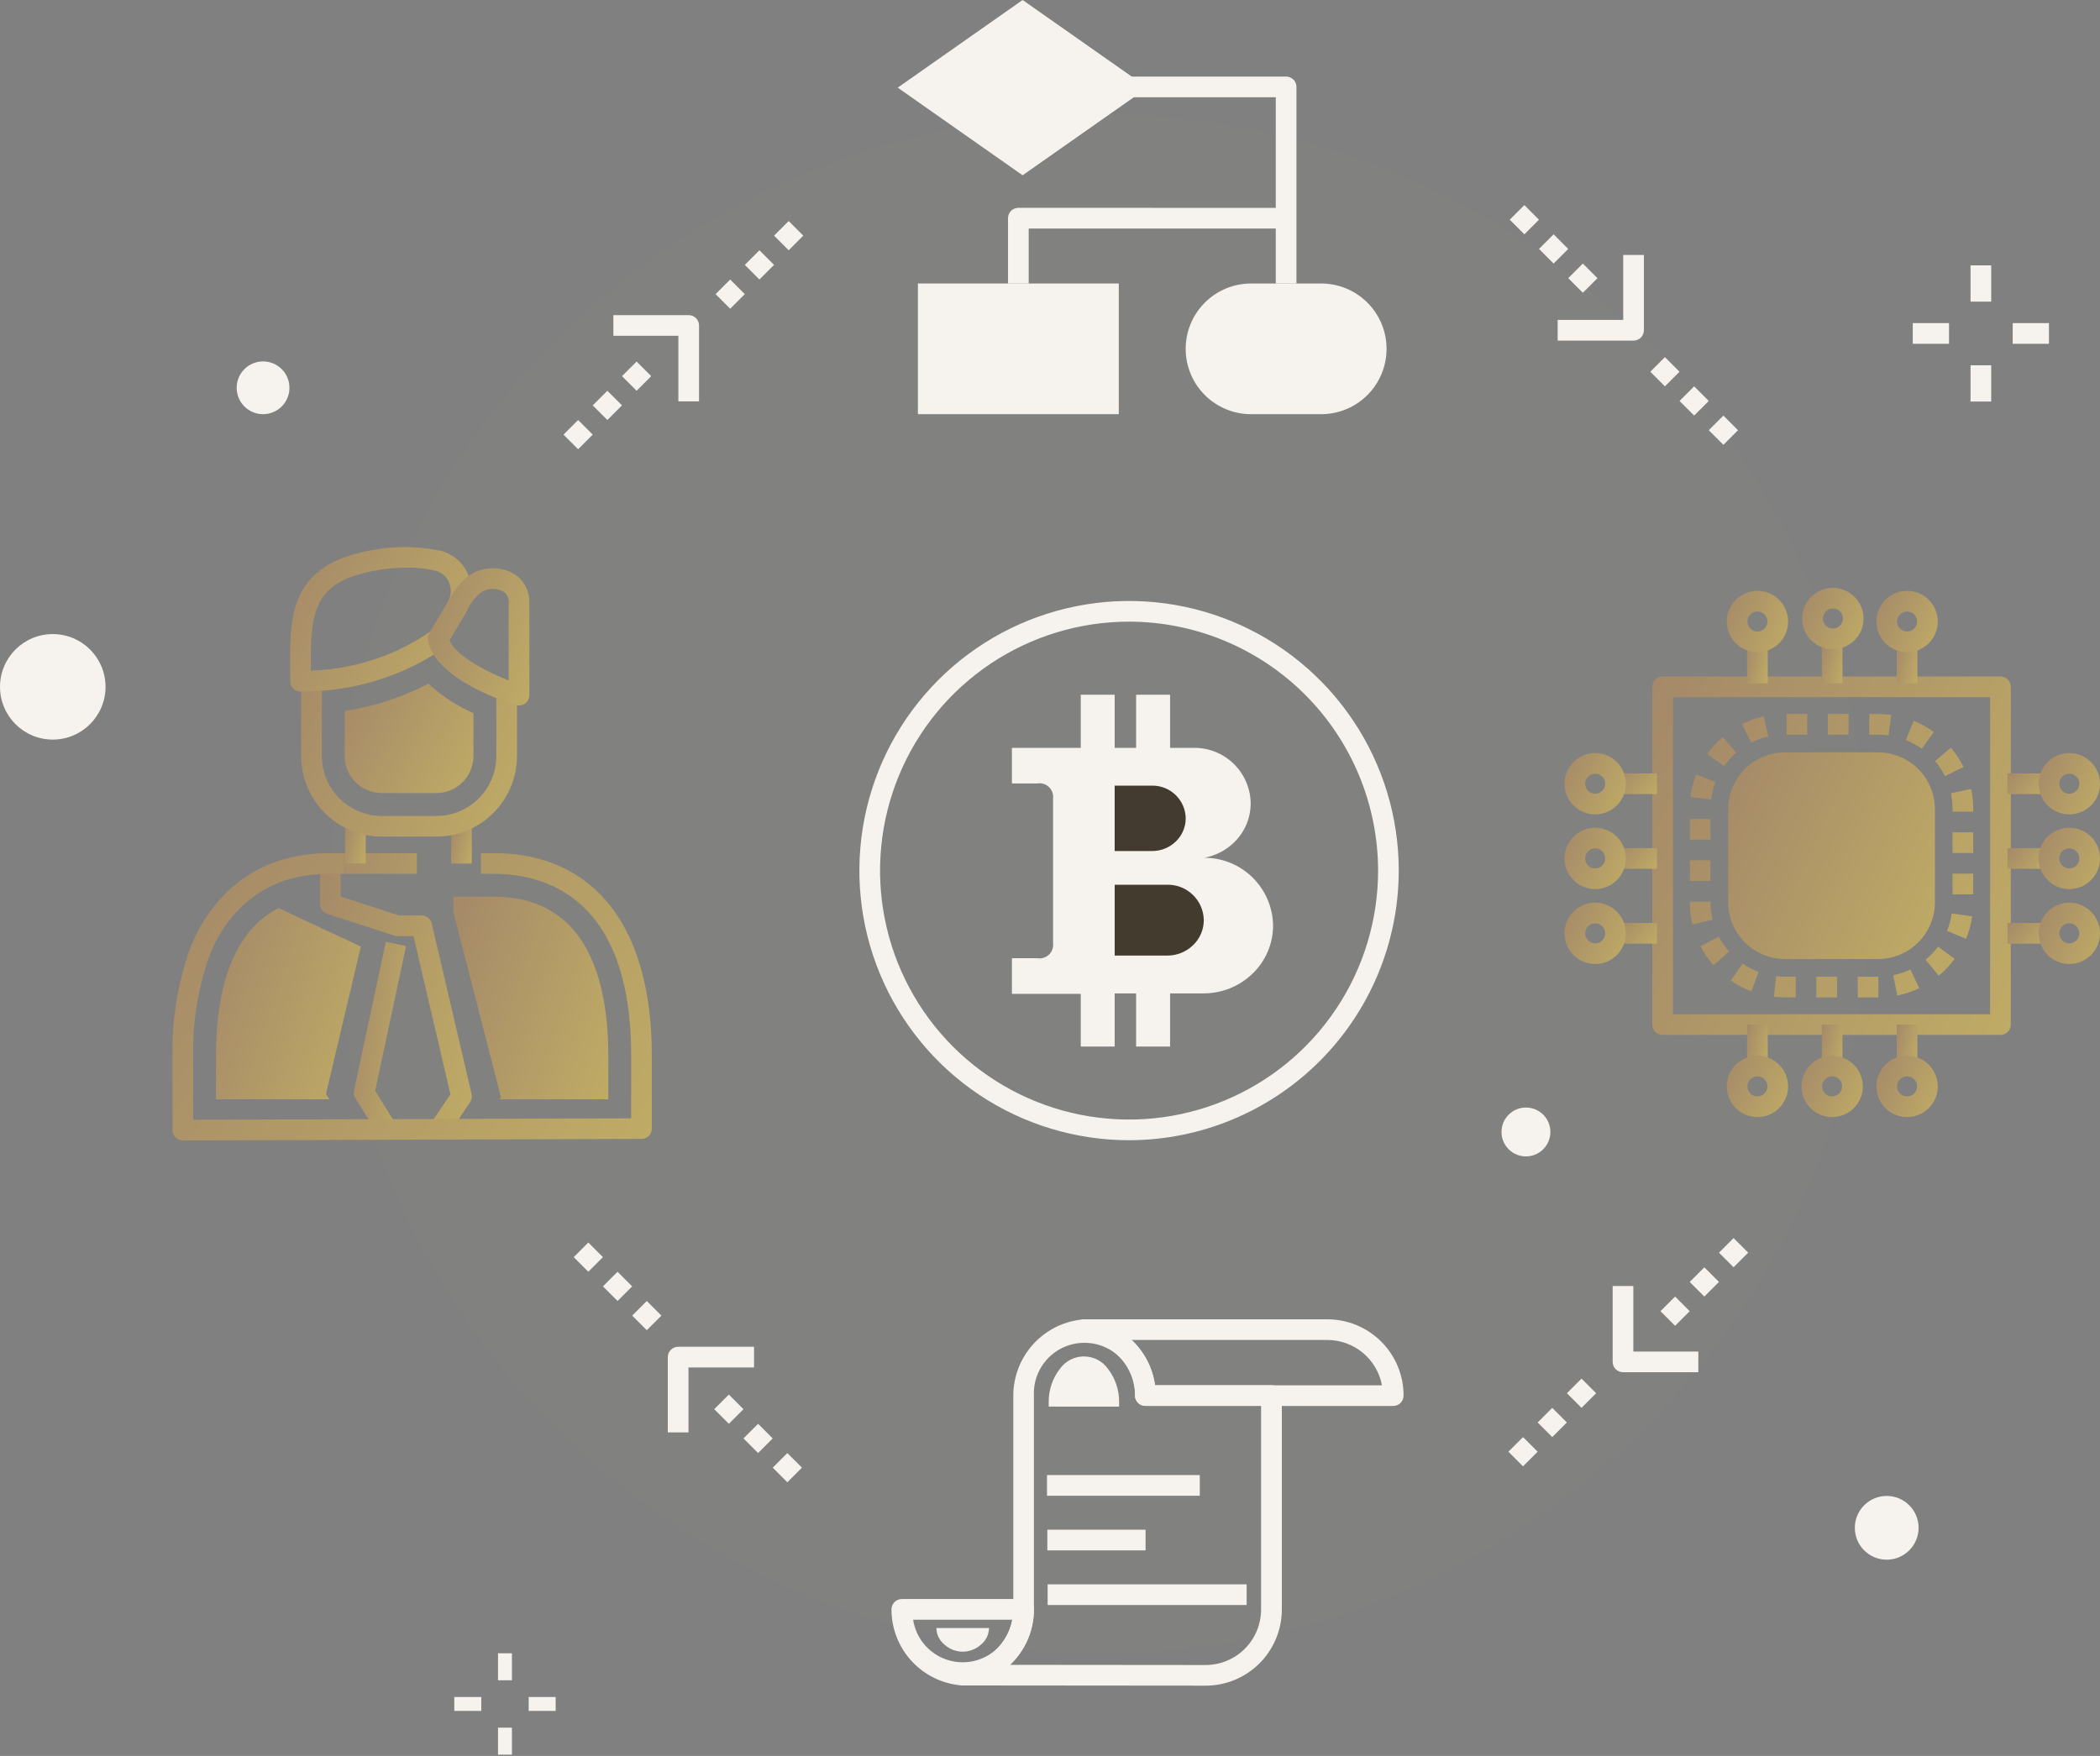 <svg width="275" height="230" viewBox="0 0 275 230" fill="none" xmlns="http://www.w3.org/2000/svg">
<rect x="0" y="0" width="275" height="230" fill="#808080" stroke="none"/>
<path d="M144.119 216.554C199.777 216.554 244.896 171.435 244.896 115.777C244.896 60.119 199.777 15 144.119 15C88.461 15 43.342 60.119 43.342 115.777C43.342 171.435 88.461 216.554 144.119 216.554Z" fill="#C3B075" fill-opacity="0.03"/>
<path d="M67.038 216.555H65.216V220.091H67.038V216.555Z" fill="#F6F2ED"/>
<path d="M67.038 226.297H65.216V229.833H67.038V226.297Z" fill="#F6F2ED"/>
<path d="M72.768 222.283H69.232V224.105H72.768V222.283Z" fill="#F6F2ED"/>
<path d="M63.025 222.283H59.489V224.105H63.025V222.283Z" fill="#F6F2ED"/>
<path d="M199.827 151.472C201.595 151.472 203.028 150.039 203.028 148.271C203.028 146.503 201.595 145.07 199.827 145.07C198.059 145.07 196.626 146.503 196.626 148.271C196.626 150.039 198.059 151.472 199.827 151.472Z" fill="#F6F2ED"/>
<path d="M260.753 34.76H258.045V39.509H260.753V34.76Z" fill="#F6F2ED"/>
<path d="M260.753 47.846H258.045V52.595H260.753V47.846Z" fill="#F6F2ED"/>
<path d="M268.317 42.324H263.568V45.032H268.317V42.324Z" fill="#F6F2ED"/>
<path d="M255.231 42.324H250.482V45.032H255.231V42.324Z" fill="#F6F2ED"/>
<path d="M6.91 96.875C10.726 96.875 13.82 93.781 13.82 89.965C13.82 86.148 10.726 83.055 6.91 83.055C3.094 83.055 0 86.148 0 89.965C0 93.781 3.094 96.875 6.91 96.875Z" fill="#F6F2ED"/>
<path d="M34.448 54.252C36.357 54.252 37.904 52.705 37.904 50.796C37.904 48.887 36.357 47.34 34.448 47.34C32.539 47.34 30.992 48.887 30.992 50.796C30.992 52.705 32.539 54.252 34.448 54.252Z" fill="#F6F2ED"/>
<path d="M247.069 204.297C249.374 204.297 251.244 202.428 251.244 200.122C251.244 197.816 249.374 195.947 247.069 195.947C244.763 195.947 242.894 197.816 242.894 200.122C242.894 202.428 244.763 204.297 247.069 204.297Z" fill="#F6F2ED"/>
<path d="M222.678 123.937C223.145 124.837 223.72 125.677 224.39 126.437L226.421 124.646C225.896 124.052 225.446 123.395 225.08 122.691L222.678 123.937ZM225.597 96.537C224.829 97.2 224.145 97.953 223.559 98.781L225.771 100.343C226.229 99.695 226.764 99.106 227.365 98.588L225.597 96.537ZM226.654 128.442C227.489 129.02 228.392 129.493 229.342 129.85L230.294 127.314C229.552 127.035 228.846 126.666 228.194 126.214L226.654 128.442ZM228.112 94.853L229.333 97.269C230.04 96.912 230.788 96.643 231.56 96.469L230.966 93.826C229.976 94.051 229.017 94.397 228.112 94.856V94.853ZM233.951 96.23H236.659V93.522H233.951V96.23ZM232.597 127.868L232.291 130.562C232.763 130.616 233.238 130.643 233.713 130.643H235.151V127.936H233.713C233.34 127.936 232.967 127.915 232.597 127.872V127.868ZM224.648 102.432L222.124 101.45C221.756 102.397 221.507 103.386 221.382 104.393L224.069 104.728C224.167 103.944 224.362 103.174 224.648 102.436V102.432ZM257.133 100.468C256.685 99.56 256.127 98.709 255.473 97.934L253.405 99.681C253.918 100.287 254.354 100.954 254.705 101.665L257.133 100.468ZM223.991 112.683H221.291V115.391H223.991V112.683ZM223.991 107.267H221.291V109.975H223.991V107.267ZM223.991 118.219V118.098H221.291V118.219C221.291 119.188 221.403 120.152 221.625 121.094L224.261 120.47C224.084 119.733 223.993 118.978 223.991 118.219ZM258.125 103.336L255.477 103.905C255.621 104.578 255.694 105.263 255.693 105.95V106.31H258.401V105.95C258.402 105.072 258.311 104.196 258.128 103.336H258.125ZM252.16 125.714L253.886 127.801C254.667 127.155 255.366 126.416 255.969 125.601L253.792 123.99C253.321 124.629 252.774 125.208 252.163 125.714H252.16ZM254.96 121.93L257.46 122.964C257.848 122.026 258.118 121.044 258.266 120.039L255.586 119.646C255.473 120.431 255.264 121.198 254.963 121.93H254.96ZM255.693 111.73H258.401V109.022H255.691L255.693 111.73ZM237.855 130.643H240.563V127.934H237.855V130.643ZM255.691 117.142H258.399V114.434H255.691V117.142ZM250.591 94.415L249.584 96.928C250.32 97.224 251.017 97.608 251.659 98.073L253.246 95.879C252.427 95.284 251.538 94.792 250.599 94.413L250.591 94.415ZM243.271 130.643H245.979V127.934H243.271V130.643ZM247.923 127.742L248.461 130.395C249.456 130.194 250.422 129.87 251.337 129.432L250.168 126.99C249.453 127.332 248.699 127.585 247.923 127.742ZM239.366 96.234H242.074V93.525H239.366V96.234ZM244.781 93.525V96.234H245.981C246.424 96.233 246.866 96.263 247.304 96.323L247.669 93.639C247.11 93.564 246.546 93.525 245.981 93.525H244.781Z" fill="url(#paint0_linear_526_6936)"/>
<path d="M253.38 105.996C253.38 104.021 252.595 102.127 251.198 100.73C249.802 99.333 247.908 98.549 245.933 98.549H233.756C231.781 98.549 229.886 99.333 228.49 100.73C227.093 102.127 226.309 104.021 226.309 105.996V118.174C226.309 119.152 226.501 120.12 226.875 121.024C227.25 121.927 227.798 122.748 228.49 123.439C229.181 124.131 230.002 124.679 230.906 125.053C231.809 125.427 232.778 125.62 233.756 125.62H245.934C247.909 125.62 249.803 124.835 251.199 123.439C252.596 122.042 253.381 120.148 253.381 118.173L253.38 105.996Z" fill="url(#paint1_linear_526_6936)"/>
<path d="M261.965 88.611H217.727C217.368 88.611 217.024 88.754 216.77 89.008C216.516 89.262 216.373 89.606 216.373 89.965V134.205C216.373 134.564 216.516 134.909 216.77 135.163C217.024 135.417 217.368 135.559 217.727 135.559H261.967C262.326 135.559 262.67 135.416 262.924 135.162C263.178 134.909 263.321 134.564 263.321 134.205V89.965C263.321 89.787 263.286 89.611 263.217 89.447C263.149 89.282 263.049 89.133 262.923 89.007C262.798 88.882 262.648 88.782 262.484 88.714C262.319 88.646 262.143 88.611 261.965 88.611ZM260.611 132.851H219.079V91.319H260.611V132.851Z" fill="url(#paint2_linear_526_6936)"/>
<path d="M268.317 101.303H262.885V104.011H268.317V101.303Z" fill="url(#paint3_linear_526_6936)"/>
<path d="M268.317 111.086H262.885V113.794H268.317V111.086Z" fill="url(#paint4_linear_526_6936)"/>
<path d="M268.317 120.896H262.885V123.604H268.317V120.896Z" fill="url(#paint5_linear_526_6936)"/>
<path d="M270.981 98.637C270.186 98.637 269.409 98.873 268.749 99.314C268.088 99.756 267.573 100.384 267.269 101.118C266.965 101.852 266.886 102.66 267.041 103.439C267.196 104.219 267.579 104.934 268.141 105.496C268.703 106.058 269.419 106.441 270.198 106.596C270.978 106.751 271.786 106.671 272.52 106.367C273.254 106.063 273.881 105.548 274.323 104.887C274.764 104.226 275 103.449 275 102.655C274.999 101.589 274.575 100.568 273.821 99.814C273.068 99.061 272.046 98.638 270.981 98.637ZM270.981 103.966C270.722 103.966 270.468 103.889 270.253 103.745C270.037 103.601 269.869 103.396 269.77 103.156C269.67 102.917 269.644 102.653 269.695 102.399C269.746 102.145 269.871 101.911 270.054 101.728C270.237 101.544 270.471 101.419 270.725 101.369C270.979 101.318 271.243 101.344 271.483 101.444C271.722 101.543 271.927 101.711 272.071 101.926C272.215 102.142 272.292 102.395 272.292 102.655C272.292 103.002 272.154 103.336 271.908 103.582C271.662 103.828 271.329 103.965 270.981 103.966Z" fill="url(#paint6_linear_526_6936)"/>
<path d="M270.981 108.42C270.186 108.42 269.41 108.656 268.749 109.098C268.088 109.539 267.574 110.167 267.27 110.901C266.966 111.635 266.886 112.443 267.041 113.222C267.197 114.002 267.579 114.718 268.141 115.279C268.703 115.841 269.419 116.224 270.199 116.379C270.978 116.534 271.786 116.454 272.52 116.15C273.254 115.846 273.882 115.331 274.323 114.67C274.764 114.009 275 113.233 275 112.438C274.999 111.372 274.575 110.351 273.822 109.598C273.068 108.844 272.047 108.421 270.981 108.42ZM270.981 113.749C270.722 113.749 270.468 113.672 270.253 113.528C270.037 113.384 269.869 113.179 269.77 112.94C269.671 112.7 269.645 112.436 269.695 112.182C269.746 111.928 269.871 111.694 270.054 111.511C270.237 111.328 270.471 111.203 270.725 111.152C270.98 111.102 271.243 111.127 271.483 111.227C271.722 111.326 271.927 111.494 272.071 111.71C272.215 111.925 272.292 112.179 272.292 112.438C272.292 112.786 272.154 113.119 271.908 113.365C271.662 113.61 271.329 113.749 270.981 113.749Z" fill="url(#paint7_linear_526_6936)"/>
<path d="M270.981 118.232C270.186 118.233 269.409 118.468 268.749 118.91C268.088 119.352 267.573 119.979 267.269 120.714C266.965 121.448 266.886 122.256 267.041 123.035C267.196 123.814 267.579 124.53 268.141 125.092C268.703 125.654 269.419 126.036 270.198 126.191C270.978 126.346 271.786 126.267 272.52 125.962C273.254 125.658 273.881 125.143 274.323 124.483C274.764 123.822 275 123.045 275 122.25C274.999 121.185 274.575 120.163 273.821 119.41C273.068 118.657 272.046 118.233 270.981 118.232ZM270.981 123.561C270.722 123.561 270.468 123.485 270.253 123.34C270.037 123.196 269.869 122.992 269.77 122.752C269.67 122.513 269.644 122.249 269.695 121.995C269.746 121.74 269.871 121.507 270.054 121.323C270.237 121.14 270.471 121.015 270.725 120.965C270.979 120.914 271.243 120.94 271.483 121.039C271.722 121.138 271.927 121.306 272.071 121.522C272.215 121.738 272.292 121.991 272.292 122.25C272.292 122.598 272.153 122.931 271.908 123.177C271.662 123.423 271.328 123.561 270.981 123.561Z" fill="url(#paint8_linear_526_6936)"/>
<path d="M216.986 101.303H211.554V104.011H216.986V101.303Z" fill="url(#paint9_linear_526_6936)"/>
<path d="M216.986 111.086H211.554V113.794H216.986V111.086Z" fill="url(#paint10_linear_526_6936)"/>
<path d="M216.986 120.896H211.554V123.604H216.986V120.896Z" fill="url(#paint11_linear_526_6936)"/>
<path d="M208.891 98.637C208.096 98.637 207.32 98.872 206.659 99.314C205.998 99.755 205.483 100.383 205.179 101.117C204.875 101.851 204.795 102.659 204.95 103.439C205.105 104.218 205.488 104.934 206.05 105.496C206.612 106.058 207.328 106.44 208.107 106.596C208.887 106.751 209.694 106.671 210.429 106.367C211.163 106.063 211.79 105.548 212.232 104.887C212.673 104.226 212.909 103.449 212.909 102.655C212.908 101.589 212.484 100.568 211.731 99.815C210.978 99.061 209.956 98.638 208.891 98.637ZM208.891 103.966C208.632 103.966 208.378 103.889 208.163 103.745C207.947 103.601 207.779 103.396 207.68 103.156C207.581 102.917 207.555 102.653 207.605 102.399C207.656 102.145 207.781 101.911 207.964 101.728C208.147 101.544 208.381 101.419 208.635 101.369C208.89 101.318 209.153 101.344 209.393 101.444C209.632 101.543 209.837 101.711 209.981 101.926C210.125 102.142 210.202 102.395 210.202 102.655C210.202 103.002 210.064 103.336 209.818 103.582C209.572 103.828 209.239 103.965 208.891 103.966Z" fill="url(#paint12_linear_526_6936)"/>
<path d="M208.891 108.42C208.096 108.42 207.32 108.656 206.659 109.097C205.998 109.539 205.483 110.166 205.179 110.9C204.875 111.634 204.795 112.442 204.95 113.222C205.105 114.001 205.488 114.717 206.05 115.279C206.612 115.841 207.328 116.224 208.107 116.379C208.887 116.534 209.694 116.454 210.429 116.15C211.163 115.846 211.79 115.331 212.232 114.67C212.673 114.009 212.909 113.233 212.909 112.438C212.908 111.373 212.484 110.351 211.731 109.598C210.978 108.845 209.956 108.421 208.891 108.42ZM208.891 113.749C208.632 113.749 208.378 113.672 208.163 113.528C207.947 113.384 207.779 113.179 207.68 112.94C207.581 112.7 207.555 112.436 207.605 112.182C207.656 111.928 207.781 111.694 207.964 111.511C208.147 111.328 208.381 111.203 208.635 111.152C208.89 111.102 209.153 111.127 209.393 111.227C209.632 111.326 209.837 111.494 209.981 111.71C210.125 111.925 210.202 112.179 210.202 112.438C210.202 112.786 210.064 113.119 209.818 113.365C209.572 113.61 209.239 113.749 208.891 113.749Z" fill="url(#paint13_linear_526_6936)"/>
<path d="M208.891 118.232C208.096 118.232 207.32 118.468 206.659 118.91C205.998 119.351 205.483 119.979 205.179 120.713C204.875 121.447 204.795 122.255 204.95 123.034C205.105 123.814 205.488 124.53 206.05 125.092C206.612 125.654 207.328 126.036 208.107 126.191C208.887 126.346 209.694 126.267 210.429 125.963C211.163 125.658 211.79 125.143 212.232 124.483C212.673 123.822 212.909 123.045 212.909 122.25C212.908 121.185 212.484 120.164 211.731 119.41C210.978 118.657 209.956 118.233 208.891 118.232ZM208.891 123.561C208.632 123.561 208.378 123.485 208.163 123.34C207.947 123.196 207.779 122.992 207.68 122.752C207.581 122.513 207.555 122.249 207.605 121.995C207.656 121.74 207.781 121.507 207.964 121.323C208.147 121.14 208.381 121.015 208.635 120.965C208.89 120.914 209.153 120.94 209.393 121.039C209.632 121.138 209.837 121.306 209.981 121.522C210.125 121.738 210.202 121.991 210.202 122.25C210.202 122.598 210.064 122.931 209.818 123.177C209.572 123.423 209.239 123.561 208.891 123.561Z" fill="url(#paint14_linear_526_6936)"/>
<path d="M231.493 84.072H228.785V89.504H231.493V84.072Z" fill="url(#paint15_linear_526_6936)"/>
<path d="M241.276 84.072H238.568V89.504H241.276V84.072Z" fill="url(#paint16_linear_526_6936)"/>
<path d="M251.088 84.072H248.38V89.504H251.088V84.072Z" fill="url(#paint17_linear_526_6936)"/>
<path d="M230.139 77.391C229.344 77.391 228.568 77.626 227.907 78.068C227.246 78.509 226.731 79.137 226.427 79.871C226.123 80.605 226.043 81.413 226.198 82.192C226.353 82.972 226.736 83.688 227.298 84.25C227.86 84.812 228.576 85.194 229.355 85.349C230.135 85.504 230.943 85.425 231.677 85.121C232.411 84.817 233.038 84.302 233.48 83.641C233.921 82.98 234.157 82.203 234.157 81.409C234.156 80.343 233.732 79.322 232.979 78.569C232.226 77.815 231.204 77.392 230.139 77.391ZM230.139 82.719C229.88 82.719 229.627 82.642 229.411 82.498C229.195 82.354 229.027 82.15 228.928 81.91C228.829 81.671 228.803 81.407 228.853 81.153C228.904 80.899 229.029 80.666 229.212 80.482C229.395 80.299 229.629 80.174 229.883 80.124C230.137 80.073 230.4 80.099 230.64 80.198C230.879 80.298 231.084 80.466 231.228 80.681C231.372 80.897 231.448 81.15 231.448 81.41C231.447 81.757 231.309 82.089 231.064 82.334C230.818 82.58 230.486 82.718 230.139 82.719Z" fill="url(#paint18_linear_526_6936)"/>
<path d="M240.018 77C239.223 77 238.446 77.236 237.786 77.677C237.125 78.119 236.61 78.746 236.306 79.48C236.002 80.215 235.922 81.022 236.077 81.802C236.232 82.581 236.615 83.297 237.177 83.859C237.739 84.421 238.455 84.804 239.234 84.959C240.014 85.114 240.821 85.034 241.556 84.73C242.29 84.426 242.917 83.911 243.359 83.25C243.8 82.59 244.036 81.813 244.036 81.018C244.035 79.953 243.611 78.931 242.858 78.178C242.105 77.425 241.083 77.001 240.018 77ZM240.018 82.328C239.759 82.328 239.506 82.251 239.29 82.107C239.075 81.963 238.907 81.758 238.808 81.519C238.708 81.28 238.683 81.016 238.733 80.762C238.784 80.508 238.909 80.275 239.092 80.091C239.275 79.908 239.509 79.784 239.763 79.733C240.017 79.683 240.281 79.709 240.52 79.808C240.759 79.907 240.964 80.075 241.108 80.291C241.252 80.507 241.328 80.76 241.328 81.019C241.327 81.366 241.189 81.699 240.943 81.944C240.698 82.189 240.365 82.328 240.018 82.328Z" fill="url(#paint19_linear_526_6936)"/>
<path d="M249.738 77.391C248.943 77.391 248.166 77.626 247.505 78.068C246.845 78.509 246.33 79.137 246.026 79.871C245.721 80.605 245.642 81.413 245.797 82.192C245.952 82.972 246.335 83.688 246.897 84.25C247.459 84.812 248.174 85.194 248.954 85.349C249.733 85.504 250.541 85.425 251.275 85.121C252.01 84.817 252.637 84.302 253.079 83.641C253.52 82.98 253.756 82.203 253.756 81.409C253.755 80.343 253.331 79.322 252.578 78.569C251.824 77.815 250.803 77.392 249.738 77.391ZM249.738 82.719C249.479 82.719 249.225 82.642 249.01 82.498C248.794 82.354 248.626 82.149 248.527 81.91C248.428 81.67 248.402 81.407 248.453 81.153C248.504 80.899 248.628 80.665 248.812 80.482C248.995 80.299 249.229 80.174 249.483 80.124C249.737 80.073 250 80.099 250.24 80.199C250.479 80.298 250.684 80.466 250.827 80.681C250.971 80.897 251.048 81.15 251.048 81.41C251.047 81.757 250.909 82.089 250.663 82.335C250.418 82.58 250.085 82.718 249.738 82.719Z" fill="url(#paint20_linear_526_6936)"/>
<path d="M231.493 134.205H228.785V139.637H231.493V134.205Z" fill="url(#paint21_linear_526_6936)"/>
<path d="M241.276 134.205H238.568V139.637H241.276V134.205Z" fill="url(#paint22_linear_526_6936)"/>
<path d="M251.088 134.205H248.38V139.637H251.088V134.205Z" fill="url(#paint23_linear_526_6936)"/>
<path d="M230.139 138.283C229.344 138.283 228.568 138.519 227.907 138.96C227.246 139.402 226.731 140.029 226.427 140.764C226.123 141.498 226.043 142.306 226.198 143.085C226.353 143.864 226.736 144.58 227.298 145.142C227.86 145.704 228.576 146.087 229.355 146.242C230.135 146.397 230.943 146.317 231.677 146.013C232.411 145.709 233.038 145.194 233.48 144.533C233.921 143.873 234.157 143.096 234.157 142.301C234.156 141.236 233.732 140.215 232.979 139.461C232.226 138.708 231.204 138.284 230.139 138.283ZM230.139 143.612C229.88 143.613 229.626 143.536 229.41 143.392C229.194 143.248 229.026 143.044 228.926 142.804C228.827 142.565 228.801 142.301 228.851 142.047C228.901 141.792 229.026 141.558 229.209 141.375C229.393 141.191 229.626 141.066 229.881 141.016C230.135 140.965 230.399 140.991 230.638 141.09C230.878 141.189 231.083 141.357 231.227 141.573C231.371 141.788 231.448 142.042 231.448 142.301C231.448 142.648 231.31 142.981 231.065 143.227C230.819 143.473 230.486 143.611 230.139 143.612Z" fill="url(#paint24_linear_526_6936)"/>
<path d="M239.922 138.283C239.128 138.283 238.351 138.519 237.69 138.96C237.029 139.402 236.514 140.029 236.21 140.764C235.906 141.498 235.826 142.306 235.982 143.085C236.137 143.864 236.519 144.58 237.081 145.142C237.643 145.704 238.359 146.087 239.138 146.242C239.918 146.397 240.726 146.317 241.46 146.013C242.194 145.709 242.822 145.194 243.263 144.533C243.705 143.873 243.94 143.096 243.94 142.301C243.939 141.236 243.516 140.215 242.762 139.461C242.009 138.708 240.988 138.284 239.922 138.283ZM239.922 143.612C239.663 143.612 239.409 143.536 239.194 143.392C238.978 143.248 238.81 143.043 238.71 142.804C238.611 142.564 238.585 142.3 238.635 142.046C238.686 141.792 238.811 141.558 238.994 141.375C239.177 141.191 239.411 141.066 239.665 141.015C239.919 140.965 240.183 140.991 240.423 141.09C240.662 141.189 240.867 141.357 241.011 141.573C241.155 141.788 241.232 142.042 241.232 142.301C241.232 142.649 241.094 142.982 240.848 143.228C240.603 143.473 240.27 143.612 239.922 143.612Z" fill="url(#paint25_linear_526_6936)"/>
<path d="M249.738 138.283C248.943 138.283 248.166 138.519 247.505 138.96C246.845 139.402 246.33 140.029 246.026 140.764C245.721 141.498 245.642 142.306 245.797 143.085C245.952 143.864 246.335 144.58 246.897 145.142C247.459 145.704 248.174 146.087 248.954 146.242C249.733 146.397 250.541 146.317 251.275 146.013C252.01 145.709 252.637 145.194 253.079 144.533C253.52 143.873 253.756 143.096 253.756 142.301C253.755 141.236 253.331 140.215 252.578 139.461C251.824 138.708 250.803 138.284 249.738 138.283ZM249.738 143.612C249.478 143.612 249.225 143.536 249.009 143.392C248.793 143.248 248.625 143.043 248.526 142.804C248.426 142.564 248.4 142.3 248.451 142.046C248.501 141.792 248.626 141.558 248.809 141.375C248.993 141.191 249.226 141.066 249.481 141.015C249.735 140.965 249.999 140.991 250.238 141.09C250.478 141.189 250.683 141.357 250.827 141.573C250.971 141.788 251.048 142.042 251.048 142.301C251.047 142.649 250.909 142.982 250.664 143.228C250.418 143.473 250.085 143.612 249.738 143.612Z" fill="url(#paint26_linear_526_6936)"/>
<path d="M168.42 10.029H146.509V12.737H167.066V37.137H169.774V11.383C169.774 11.024 169.631 10.68 169.377 10.426C169.123 10.172 168.779 10.029 168.42 10.029Z" fill="#F6F2ED"/>
<path d="M146.508 37.135H120.202V54.251H146.508V37.135Z" fill="#F6F2ED"/>
<path d="M173.014 37.135H163.825C161.555 37.135 159.378 38.036 157.773 39.642C156.168 41.246 155.267 43.423 155.267 45.693C155.267 47.963 156.168 50.14 157.773 51.745C159.378 53.35 161.555 54.252 163.825 54.252H173.014C175.284 54.252 177.461 53.35 179.066 51.745C180.671 50.14 181.573 47.963 181.573 45.693C181.573 43.423 180.671 41.246 179.066 39.642C177.461 38.036 175.284 37.135 173.014 37.135Z" fill="#F6F2ED"/>
<path d="M133.915 0L117.558 11.479L133.914 22.958L150.27 11.48L133.915 0Z" fill="#F6F2ED"/>
<path d="M133.356 27.223C132.997 27.223 132.652 27.365 132.399 27.619C132.145 27.873 132.002 28.218 132.002 28.577V37.135H134.71V29.935H168.42V27.227L133.356 27.223Z" fill="#F6F2ED"/>
<path d="M134.041 209.449H118.096C117.918 209.449 117.742 209.484 117.578 209.552C117.414 209.62 117.264 209.72 117.139 209.846C117.013 209.972 116.913 210.121 116.845 210.285C116.777 210.449 116.742 210.625 116.742 210.803C116.738 213.322 117.687 215.749 119.398 217.597C121.108 219.445 123.455 220.578 125.966 220.769C126 220.769 126.034 220.769 126.066 220.769C126.098 220.769 126.134 220.769 126.166 220.769C128.677 220.578 131.023 219.445 132.734 217.597C134.444 215.748 135.393 213.322 135.389 210.803C135.389 210.445 135.247 210.101 134.995 209.848C134.742 209.594 134.399 209.451 134.041 209.449ZM130.559 215.958C129.686 216.776 128.606 217.34 127.436 217.589C126.267 217.838 125.051 217.763 123.921 217.372C122.79 216.981 121.788 216.289 121.022 215.37C120.256 214.451 119.756 213.341 119.575 212.158H132.562C132.292 213.598 131.594 214.922 130.559 215.958Z" fill="#F6F2ED"/>
<path d="M126.069 213.246H122.619C122.627 213.671 122.729 214.089 122.919 214.469C123.108 214.849 123.379 215.183 123.713 215.446C124.361 216.025 125.2 216.345 126.069 216.345C126.938 216.345 127.777 216.025 128.425 215.446C128.759 215.183 129.03 214.85 129.219 214.469C129.408 214.089 129.511 213.671 129.519 213.246H126.069Z" fill="#F6F2ED"/>
<path d="M145.092 179.301C144.736 178.797 144.264 178.387 143.715 178.103C143.167 177.82 142.559 177.672 141.942 177.672C141.325 177.672 140.717 177.82 140.169 178.103C139.621 178.387 139.149 178.797 138.792 179.301C137.832 180.542 137.317 182.071 137.33 183.64V184.246H146.551V183.64C146.565 182.071 146.051 180.543 145.092 179.301Z" fill="#F6F2ED"/>
<path d="M180.876 175.733C179.948 174.804 178.845 174.068 177.631 173.566C176.418 173.065 175.117 172.808 173.804 172.811H142.015C141.672 172.821 141.345 172.961 141.102 173.203C140.858 173.445 140.716 173.771 140.703 174.114C140.69 174.457 140.808 174.792 141.033 175.051C141.258 175.311 141.574 175.475 141.915 175.511C143.746 175.663 145.452 176.497 146.697 177.848C147.942 179.199 148.634 180.968 148.636 182.805C148.636 183.164 148.779 183.508 149.033 183.762C149.287 184.016 149.631 184.159 149.99 184.159H182.447C182.806 184.159 183.151 184.016 183.404 183.762C183.658 183.508 183.801 183.164 183.801 182.805C183.803 181.491 183.546 180.191 183.044 178.977C182.542 177.763 181.805 176.661 180.876 175.733ZM151.256 181.456C150.963 179.288 149.966 177.277 148.418 175.732C148.345 175.659 148.271 175.588 148.197 175.519H173.805C175.505 175.515 177.152 176.107 178.461 177.191C179.77 178.276 180.658 179.785 180.971 181.456H151.256Z" fill="#F6F2ED"/>
<path d="M166.497 181.441H151.248C150.934 179.179 149.858 177.092 148.198 175.524C146.539 173.955 144.394 173 142.118 172.814C142.051 172.809 141.984 172.809 141.918 172.814C139.408 173.018 137.067 174.157 135.359 176.006C133.65 177.855 132.699 180.278 132.694 182.795V210.803C132.698 212.639 132.008 214.409 130.761 215.757C129.515 217.105 127.804 217.931 125.974 218.069C125.632 218.105 125.317 218.269 125.092 218.529C124.867 218.788 124.749 219.123 124.762 219.466C124.774 219.809 124.917 220.135 125.161 220.377C125.404 220.619 125.73 220.759 126.074 220.769L157.86 220.797C159.173 220.8 160.475 220.543 161.689 220.041C162.903 219.539 164.007 218.803 164.936 217.873C165.865 216.944 166.601 215.841 167.103 214.627C167.605 213.413 167.862 212.111 167.86 210.797V182.795C167.859 182.617 167.824 182.44 167.755 182.275C167.686 182.111 167.586 181.961 167.459 181.835C167.333 181.71 167.182 181.61 167.017 181.542C166.852 181.475 166.675 181.44 166.497 181.441ZM163.017 215.958C162.339 216.636 161.535 217.174 160.649 217.54C159.763 217.907 158.814 218.094 157.856 218.092L132.271 218.069C132.34 218.005 132.407 217.939 132.471 217.869C133.399 216.941 134.136 215.839 134.637 214.625C135.138 213.412 135.395 212.111 135.393 210.798V182.792C135.355 181.9 135.498 181.008 135.813 180.172C136.128 179.336 136.61 178.573 137.228 177.927C137.846 177.282 138.589 176.769 139.411 176.418C140.233 176.067 141.117 175.887 142.011 175.887C142.904 175.887 143.789 176.067 144.61 176.418C145.432 176.769 146.175 177.282 146.793 177.927C147.411 178.573 147.893 179.336 148.208 180.172C148.524 181.008 148.667 181.9 148.629 182.792C148.629 183.151 148.772 183.495 149.026 183.748C149.28 184.001 149.624 184.143 149.983 184.143H165.14V210.797C165.143 211.755 164.957 212.704 164.593 213.59C164.228 214.475 163.693 215.28 163.017 215.958Z" fill="#F6F2ED"/>
<path d="M157.117 195.921V193.213H137.105V195.921H157.117Z" fill="#F6F2ED"/>
<path d="M150.016 203.077V200.369H137.151V203.077H150.016Z" fill="#F6F2ED"/>
<path d="M163.25 210.233V207.525H137.191V210.233H163.25Z" fill="#F6F2ED"/>
<path d="M150.868 102.907H145.968V111.473H150.868C152.03 111.478 153.148 111.028 153.982 110.218C154.389 109.826 154.713 109.356 154.934 108.837C155.156 108.317 155.271 107.759 155.273 107.194C155.265 106.623 155.145 106.059 154.919 105.535C154.694 105.011 154.367 104.536 153.958 104.138C153.549 103.74 153.066 103.426 152.535 103.215C152.005 103.004 151.439 102.899 150.868 102.907Z" fill="#F6F2ED"/>
<path d="M152.872 115.885H145.972V125.164H152.872C154.129 125.168 155.338 124.679 156.239 123.801C156.681 123.378 157.033 122.869 157.273 122.306C157.514 121.743 157.638 121.137 157.639 120.525C157.621 119.278 157.109 118.089 156.215 117.219C155.321 116.349 154.119 115.869 152.872 115.885Z" fill="#F6F2ED"/>
<path d="M147.854 149.353C140.869 149.353 134.041 147.281 128.233 143.401C122.425 139.52 117.899 134.004 115.225 127.551C112.552 121.098 111.853 113.997 113.216 107.146C114.578 100.295 117.942 94.002 122.881 89.063C127.82 84.124 134.113 80.76 140.964 79.397C147.815 78.035 154.916 78.734 161.369 81.407C167.823 84.08 173.338 88.607 177.219 94.415C181.1 100.223 183.171 107.051 183.171 114.036C183.16 123.399 179.436 132.376 172.815 138.996C166.194 145.617 157.217 149.342 147.854 149.353ZM147.854 81.426C141.405 81.426 135.1 83.339 129.738 86.922C124.376 90.505 120.196 95.598 117.728 101.556C115.26 107.515 114.614 114.071 115.873 120.397C117.131 126.722 120.237 132.532 124.797 137.093C129.357 141.653 135.168 144.759 141.493 146.017C147.819 147.275 154.375 146.63 160.334 144.162C166.292 141.694 171.385 137.514 174.968 132.152C178.551 126.79 180.464 120.485 180.464 114.036C180.454 105.39 177.014 97.102 170.901 90.989C164.788 84.876 156.499 81.437 147.854 81.427V81.426ZM164.037 127.52C162.311 129.195 159.998 130.128 157.593 130.12H153.225V137.079H148.776V130.12H145.969V137.079H141.528V130.179H132.512V125.513H135.843C136.115 125.558 136.393 125.539 136.657 125.458C136.92 125.377 137.161 125.236 137.36 125.046C137.56 124.856 137.713 124.623 137.806 124.364C137.9 124.105 137.933 123.827 137.901 123.554V104.579C137.933 104.305 137.9 104.028 137.806 103.769C137.712 103.51 137.559 103.277 137.36 103.087C137.16 102.897 136.92 102.756 136.656 102.675C136.393 102.594 136.115 102.576 135.843 102.621H132.512V97.955H141.528V90.996H145.969V97.955H148.776V90.996H153.225V97.955H156.325C158.277 97.931 160.158 98.683 161.556 100.045C162.953 101.407 163.754 103.268 163.78 105.22C163.78 106.178 163.586 107.127 163.211 108.01C162.836 108.892 162.286 109.689 161.596 110.355C160.522 111.392 159.165 112.087 157.696 112.355C160.065 112.35 162.341 113.28 164.029 114.943C165.717 116.606 166.681 118.867 166.712 121.236C166.711 122.409 166.474 123.57 166.014 124.65C165.555 125.73 164.882 126.706 164.037 127.52Z" fill="#F6F2ED"/>
<path d="M150.868 102.907H145.968V111.473H150.868C152.03 111.478 153.148 111.028 153.982 110.218C154.389 109.826 154.713 109.356 154.934 108.837C155.156 108.317 155.271 107.759 155.273 107.194C155.265 106.623 155.145 106.059 154.919 105.535C154.694 105.011 154.367 104.536 153.958 104.138C153.549 103.74 153.066 103.426 152.535 103.215C152.005 103.004 151.439 102.899 150.868 102.907Z" fill="#433B2F"/>
<path d="M152.872 115.885H145.972V125.164H152.872C154.129 125.168 155.338 124.679 156.239 123.801C156.681 123.378 157.033 122.869 157.273 122.306C157.514 121.743 157.638 121.137 157.639 120.525C157.621 119.278 157.109 118.089 156.215 117.219C155.321 116.349 154.119 115.869 152.872 115.885Z" fill="#423B2E"/>
<path d="M83.366 47.357L81.452 49.272L83.366 51.186L85.28 49.271L83.366 47.357ZM73.793 56.93L75.707 58.844L77.621 56.93L75.707 55.016L73.793 56.93ZM77.622 53.1L79.536 55.014L81.45 53.1L79.536 51.186L77.622 53.1Z" fill="#F6F2ED"/>
<path d="M97.535 34.697L99.449 36.611L101.364 34.696L99.45 32.782L97.535 34.697ZM93.707 38.526L95.621 40.44L97.535 38.526L95.621 36.612L93.707 38.526ZM103.28 28.953L101.366 30.867L103.28 32.781L105.194 30.867L103.28 28.953Z" fill="#F6F2ED"/>
<path d="M90.187 41.277H80.321V43.985H88.834V52.571H91.542V42.631C91.542 42.272 91.399 41.928 91.145 41.674C90.891 41.42 90.546 41.277 90.187 41.277Z" fill="#F6F2ED"/>
<path d="M199.619 26.863L197.705 28.777L199.619 30.691L201.533 28.777L199.619 26.863ZM207.278 34.522L205.364 36.436L207.278 38.35L209.192 36.436L207.278 34.522ZM203.448 30.692L201.534 32.606L203.449 34.521L205.363 32.607L203.448 30.692Z" fill="#F6F2ED"/>
<path d="M219.938 52.521L221.853 54.431L223.767 52.517L221.853 50.603L219.938 52.521ZM218.024 46.777L216.11 48.691L218.024 50.605L219.938 48.691L218.024 46.777ZM225.683 54.436L223.769 56.35L225.683 58.265L227.597 56.351L225.683 54.436Z" fill="#F6F2ED"/>
<path d="M212.565 33.393V41.906H203.979V44.614H213.919C214.278 44.614 214.622 44.471 214.876 44.217C215.13 43.963 215.273 43.619 215.273 43.26V33.393H212.565Z" fill="#F6F2ED"/>
<path d="M217.443 171.745L219.357 173.659L221.271 171.745L219.357 169.831L217.443 171.745ZM227.016 162.172L225.103 164.082L227.017 165.996L228.931 164.082L227.016 162.172ZM221.272 167.916L223.186 169.83L225.101 167.915L223.187 166.001L221.272 167.916Z" fill="#F6F2ED"/>
<path d="M201.358 186.321L203.272 188.235L205.186 186.321L203.272 184.407L201.358 186.321ZM197.528 190.151L199.442 192.065L201.357 190.151L199.443 188.237L197.528 190.151ZM207.102 180.578L205.188 182.492L207.102 184.406L209.016 182.492L207.102 180.578Z" fill="#F6F2ED"/>
<path d="M213.89 177.033V168.447H211.182V178.387C211.182 178.746 211.324 179.091 211.578 179.345C211.832 179.599 212.177 179.741 212.536 179.741H222.4V177.033H213.89Z" fill="#F6F2ED"/>
<path d="M99.274 186.497L97.36 188.411L99.275 190.326L101.189 188.412L99.274 186.497ZM95.445 182.668L93.531 184.582L95.445 186.496L97.359 184.582L95.445 182.668ZM103.104 190.327L101.19 192.241L103.104 194.155L105.018 192.241L103.104 190.327Z" fill="#F6F2ED"/>
<path d="M75.127 164.666L77.041 166.581L78.955 164.667L77.041 162.752L75.127 164.666ZM80.871 166.581L78.957 168.495L80.871 170.409L82.785 168.495L80.871 166.581ZM84.7 170.411L82.786 172.325L84.7 174.239L86.614 172.325L84.7 170.411Z" fill="#F6F2ED"/>
<path d="M88.805 176.406C88.627 176.406 88.451 176.441 88.287 176.509C88.123 176.577 87.974 176.677 87.848 176.803C87.722 176.929 87.622 177.078 87.554 177.242C87.486 177.406 87.451 177.582 87.451 177.76V187.627H90.159V179.115H98.745V176.407H88.806L88.805 176.406Z" fill="#F6F2ED"/>
<path d="M47.254 123.981L36.465 118.943C29.865 122.319 28.286 130.843 28.286 138.259V143.993H43.136L42.686 143.293L47.254 123.981Z" fill="url(#paint27_linear_526_6936)"/>
<path d="M64.682 117.455H59.366V119.465L65.605 143.729L65.426 143.993H79.657V138.259C79.656 128.774 77.063 117.455 64.682 117.455Z" fill="url(#paint28_linear_526_6936)"/>
<path d="M61.755 143.292L56.534 120.959C56.465 120.661 56.296 120.396 56.057 120.207C55.817 120.017 55.521 119.914 55.215 119.914H52.271L44.615 117.437V114.46H54.59V111.752H43.261C42.902 111.752 42.558 111.895 42.304 112.149C42.05 112.402 41.907 112.747 41.907 113.106V118.422C41.907 118.708 41.998 118.987 42.166 119.218C42.335 119.449 42.572 119.621 42.844 119.709L51.644 122.554C51.779 122.598 51.92 122.62 52.061 122.62H54.146L58.984 143.337L56.416 147.163L58.664 148.672L61.564 144.356C61.668 144.201 61.738 144.027 61.771 143.844C61.804 143.661 61.798 143.473 61.755 143.292Z" fill="url(#paint29_linear_526_6936)"/>
<path d="M53.175 123.923L50.526 123.357L46.359 142.836C46.286 143.18 46.348 143.538 46.532 143.836L49.526 148.655L51.825 147.227L49.126 142.871L53.175 123.923Z" fill="url(#paint30_linear_526_6936)"/>
<path d="M61.786 108.348H59.078V113.111H61.786V108.348Z" fill="url(#paint31_linear_526_6936)"/>
<path d="M47.898 108.23H45.19V113.109H47.898V108.23Z" fill="url(#paint32_linear_526_6936)"/>
<path d="M66.799 89.235C63.877 88.21 59.099 85.735 58.724 83.435C58.684 83.201 58.585 82.982 58.435 82.799C58.284 82.616 58.089 82.475 57.867 82.391C57.646 82.307 57.406 82.282 57.172 82.32C56.938 82.357 56.718 82.455 56.534 82.604C51.893 85.859 46.399 87.68 40.734 87.844C40.384 87.859 40.054 88.007 39.812 88.259C39.569 88.511 39.434 88.848 39.434 89.197V99.023C39.436 101.823 40.549 104.508 42.529 106.488C44.508 108.468 47.193 109.582 49.993 109.584H57.147C59.945 109.581 62.628 108.468 64.607 106.489C66.586 104.51 67.699 101.827 67.703 99.028V90.511C67.703 90.231 67.615 89.958 67.454 89.729C67.292 89.501 67.063 89.328 66.799 89.235ZM64.999 99.028C64.996 101.109 64.168 103.104 62.697 104.576C61.226 106.047 59.231 106.875 57.15 106.877H49.994C47.913 106.875 45.917 106.047 44.446 104.575C42.974 103.104 42.147 101.108 42.145 99.027V90.475C47.332 90.095 52.352 88.47 56.778 85.737C58.578 88.637 63.01 90.658 64.997 91.45V99.029L64.999 99.028Z" fill="url(#paint33_linear_526_6936)"/>
<path d="M56.096 89.564C52.658 91.335 48.958 92.54 45.138 93.135V99.028C45.139 100.315 45.651 101.549 46.561 102.459C47.47 103.368 48.704 103.88 49.991 103.881H57.145C58.431 103.88 59.665 103.368 60.575 102.459C61.485 101.549 61.996 100.315 61.998 99.028V93.428C59.84 92.458 57.849 91.154 56.096 89.564Z" fill="url(#paint34_linear_526_6936)"/>
<path d="M61.321 75.313C61.013 74.541 60.527 73.853 59.904 73.303C59.281 72.752 58.538 72.356 57.734 72.145C53.674 71.312 49.465 71.556 45.528 72.853C37.876 75.398 37.939 81.585 38.001 87.568C38.007 88.119 38.012 88.676 38.012 89.235C38.013 89.594 38.155 89.938 38.409 90.192C38.663 90.446 39.007 90.589 39.366 90.589C50.894 90.589 57.949 84.948 58.243 84.708C58.366 84.608 58.47 84.487 58.551 84.352L60.936 80.352C61.384 79.598 61.651 78.751 61.718 77.877C61.785 77.003 61.649 76.126 61.321 75.313ZM58.611 78.967L56.361 82.743C51.743 85.909 46.312 87.683 40.715 87.854C40.715 87.754 40.715 87.645 40.715 87.541C40.65 81.219 40.89 77.253 46.39 75.423C48.634 74.711 50.974 74.35 53.328 74.351C54.581 74.332 55.831 74.47 57.049 74.762C57.448 74.865 57.817 75.062 58.125 75.335C58.432 75.609 58.671 75.952 58.82 76.336C58.991 76.761 59.06 77.22 59.024 77.677C58.987 78.133 58.846 78.575 58.61 78.968L58.611 78.967Z" fill="url(#paint35_linear_526_6936)"/>
<path d="M67.799 75.501C67.154 75.027 66.414 74.699 65.63 74.54C64.846 74.382 64.036 74.397 63.258 74.584C60.712 75.064 59.087 78.019 58.825 78.528L56.225 82.973C56.066 83.244 56.006 83.563 56.056 83.873C56.828 88.773 66.457 91.999 67.55 92.351C67.684 92.394 67.824 92.416 67.965 92.416C68.324 92.416 68.668 92.273 68.922 92.02C69.176 91.766 69.319 91.421 69.319 91.062V79.076C69.355 78.404 69.237 77.732 68.973 77.112C68.71 76.493 68.308 75.941 67.799 75.501ZM66.609 89.134C63.322 87.839 59.59 85.751 58.843 83.857L61.184 79.863C61.2 79.837 61.212 79.812 61.225 79.786C61.599 79.042 62.714 77.443 63.764 77.243C64.152 77.139 64.557 77.116 64.955 77.175C65.352 77.234 65.733 77.374 66.073 77.586C66.276 77.772 66.431 78.004 66.524 78.263C66.617 78.522 66.646 78.8 66.609 79.072L66.609 89.134Z" fill="url(#paint36_linear_526_6936)"/>
<path d="M64.682 111.752H62.982V114.46H64.682C71.393 114.46 82.652 117.552 82.652 138.26V146.479L25.291 146.67V138.259C25.221 134.26 25.795 130.275 26.991 126.459C28.741 120.768 32.83 116.541 37.943 115.146C39.676 114.673 41.466 114.442 43.263 114.459H44.963V111.751H43.263C41.221 111.734 39.186 111.999 37.217 112.538C31.217 114.175 26.428 119.082 24.417 125.63C23.134 129.714 22.517 133.978 22.589 138.258V148.027C22.589 148.386 22.731 148.73 22.985 148.984C23.239 149.238 23.584 149.381 23.943 149.381L84.012 149.181C84.37 149.179 84.713 149.036 84.966 148.782C85.218 148.528 85.36 148.185 85.361 147.827V138.258C85.36 121.414 77.823 111.752 64.682 111.752Z" fill="url(#paint37_linear_526_6936)"/>
<defs>
<linearGradient id="paint0_linear_526_6936" x1="220.724" y1="95.275" x2="279.444" y2="121.612" gradientUnits="userSpaceOnUse">
<stop stop-color="#A58969"/>
<stop offset="1" stop-color="#C7B664"/>
</linearGradient>
<linearGradient id="paint1_linear_526_6936" x1="225.895" y1="99.827" x2="268.727" y2="119.045" gradientUnits="userSpaceOnUse">
<stop stop-color="#A58969"/>
<stop offset="1" stop-color="#C7B664"/>
</linearGradient>
<linearGradient id="paint2_linear_526_6936" x1="215.656" y1="90.828" x2="289.935" y2="124.155" gradientUnits="userSpaceOnUse">
<stop stop-color="#A58969"/>
<stop offset="1" stop-color="#C7B664"/>
</linearGradient>
<linearGradient id="paint3_linear_526_6936" x1="262.802" y1="101.431" x2="268.506" y2="106.564" gradientUnits="userSpaceOnUse">
<stop stop-color="#A58969"/>
<stop offset="1" stop-color="#C7B664"/>
</linearGradient>
<linearGradient id="paint4_linear_526_6936" x1="262.802" y1="111.214" x2="268.506" y2="116.347" gradientUnits="userSpaceOnUse">
<stop stop-color="#A58969"/>
<stop offset="1" stop-color="#C7B664"/>
</linearGradient>
<linearGradient id="paint5_linear_526_6936" x1="262.802" y1="121.024" x2="268.506" y2="126.158" gradientUnits="userSpaceOnUse">
<stop stop-color="#A58969"/>
<stop offset="1" stop-color="#C7B664"/>
</linearGradient>
<linearGradient id="paint6_linear_526_6936" x1="266.841" y1="99.016" x2="279.555" y2="104.721" gradientUnits="userSpaceOnUse">
<stop stop-color="#A58969"/>
<stop offset="1" stop-color="#C7B664"/>
</linearGradient>
<linearGradient id="paint7_linear_526_6936" x1="266.841" y1="108.799" x2="279.556" y2="114.504" gradientUnits="userSpaceOnUse">
<stop stop-color="#A58969"/>
<stop offset="1" stop-color="#C7B664"/>
</linearGradient>
<linearGradient id="paint8_linear_526_6936" x1="266.841" y1="118.612" x2="279.555" y2="124.316" gradientUnits="userSpaceOnUse">
<stop stop-color="#A58969"/>
<stop offset="1" stop-color="#C7B664"/>
</linearGradient>
<linearGradient id="paint9_linear_526_6936" x1="211.471" y1="101.431" x2="217.175" y2="106.564" gradientUnits="userSpaceOnUse">
<stop stop-color="#A58969"/>
<stop offset="1" stop-color="#C7B664"/>
</linearGradient>
<linearGradient id="paint10_linear_526_6936" x1="211.471" y1="111.214" x2="217.175" y2="116.347" gradientUnits="userSpaceOnUse">
<stop stop-color="#A58969"/>
<stop offset="1" stop-color="#C7B664"/>
</linearGradient>
<linearGradient id="paint11_linear_526_6936" x1="211.471" y1="121.024" x2="217.175" y2="126.158" gradientUnits="userSpaceOnUse">
<stop stop-color="#A58969"/>
<stop offset="1" stop-color="#C7B664"/>
</linearGradient>
<linearGradient id="paint12_linear_526_6936" x1="204.75" y1="99.016" x2="217.465" y2="104.721" gradientUnits="userSpaceOnUse">
<stop stop-color="#A58969"/>
<stop offset="1" stop-color="#C7B664"/>
</linearGradient>
<linearGradient id="paint13_linear_526_6936" x1="204.75" y1="108.799" x2="217.465" y2="114.504" gradientUnits="userSpaceOnUse">
<stop stop-color="#A58969"/>
<stop offset="1" stop-color="#C7B664"/>
</linearGradient>
<linearGradient id="paint14_linear_526_6936" x1="204.75" y1="118.612" x2="217.465" y2="124.316" gradientUnits="userSpaceOnUse">
<stop stop-color="#A58969"/>
<stop offset="1" stop-color="#C7B664"/>
</linearGradient>
<linearGradient id="paint15_linear_526_6936" x1="228.744" y1="84.329" x2="233.646" y2="85.425" gradientUnits="userSpaceOnUse">
<stop stop-color="#A58969"/>
<stop offset="1" stop-color="#C7B664"/>
</linearGradient>
<linearGradient id="paint16_linear_526_6936" x1="238.527" y1="84.329" x2="243.429" y2="85.425" gradientUnits="userSpaceOnUse">
<stop stop-color="#A58969"/>
<stop offset="1" stop-color="#C7B664"/>
</linearGradient>
<linearGradient id="paint17_linear_526_6936" x1="248.339" y1="84.329" x2="253.24" y2="85.425" gradientUnits="userSpaceOnUse">
<stop stop-color="#A58969"/>
<stop offset="1" stop-color="#C7B664"/>
</linearGradient>
<linearGradient id="paint18_linear_526_6936" x1="225.998" y1="77.77" x2="238.713" y2="83.475" gradientUnits="userSpaceOnUse">
<stop stop-color="#A58969"/>
<stop offset="1" stop-color="#C7B664"/>
</linearGradient>
<linearGradient id="paint19_linear_526_6936" x1="235.877" y1="77.379" x2="248.591" y2="83.084" gradientUnits="userSpaceOnUse">
<stop stop-color="#A58969"/>
<stop offset="1" stop-color="#C7B664"/>
</linearGradient>
<linearGradient id="paint20_linear_526_6936" x1="245.597" y1="77.77" x2="258.311" y2="83.475" gradientUnits="userSpaceOnUse">
<stop stop-color="#A58969"/>
<stop offset="1" stop-color="#C7B664"/>
</linearGradient>
<linearGradient id="paint21_linear_526_6936" x1="228.744" y1="134.462" x2="233.646" y2="135.558" gradientUnits="userSpaceOnUse">
<stop stop-color="#A58969"/>
<stop offset="1" stop-color="#C7B664"/>
</linearGradient>
<linearGradient id="paint22_linear_526_6936" x1="238.527" y1="134.462" x2="243.429" y2="135.558" gradientUnits="userSpaceOnUse">
<stop stop-color="#A58969"/>
<stop offset="1" stop-color="#C7B664"/>
</linearGradient>
<linearGradient id="paint23_linear_526_6936" x1="248.339" y1="134.462" x2="253.241" y2="135.558" gradientUnits="userSpaceOnUse">
<stop stop-color="#A58969"/>
<stop offset="1" stop-color="#C7B664"/>
</linearGradient>
<linearGradient id="paint24_linear_526_6936" x1="225.998" y1="138.663" x2="238.713" y2="144.367" gradientUnits="userSpaceOnUse">
<stop stop-color="#A58969"/>
<stop offset="1" stop-color="#C7B664"/>
</linearGradient>
<linearGradient id="paint25_linear_526_6936" x1="235.782" y1="138.663" x2="248.496" y2="144.367" gradientUnits="userSpaceOnUse">
<stop stop-color="#A58969"/>
<stop offset="1" stop-color="#C7B664"/>
</linearGradient>
<linearGradient id="paint26_linear_526_6936" x1="245.597" y1="138.663" x2="258.311" y2="144.367" gradientUnits="userSpaceOnUse">
<stop stop-color="#A58969"/>
<stop offset="1" stop-color="#C7B664"/>
</linearGradient>
<linearGradient id="paint27_linear_526_6936" x1="27.997" y1="120.126" x2="60.318" y2="131.107" gradientUnits="userSpaceOnUse">
<stop stop-color="#A58969"/>
<stop offset="1" stop-color="#C7B664"/>
</linearGradient>
<linearGradient id="paint28_linear_526_6936" x1="59.056" y1="118.708" x2="93.562" y2="130.546" gradientUnits="userSpaceOnUse">
<stop stop-color="#A58969"/>
<stop offset="1" stop-color="#C7B664"/>
</linearGradient>
<linearGradient id="paint29_linear_526_6936" x1="41.604" y1="113.495" x2="77.312" y2="122.125" gradientUnits="userSpaceOnUse">
<stop stop-color="#A58969"/>
<stop offset="1" stop-color="#C7B664"/>
</linearGradient>
<linearGradient id="paint30_linear_526_6936" x1="46.225" y1="124.552" x2="59.046" y2="126.109" gradientUnits="userSpaceOnUse">
<stop stop-color="#A58969"/>
<stop offset="1" stop-color="#C7B664"/>
</linearGradient>
<linearGradient id="paint31_linear_526_6936" x1="59.037" y1="108.573" x2="63.869" y2="109.805" gradientUnits="userSpaceOnUse">
<stop stop-color="#A58969"/>
<stop offset="1" stop-color="#C7B664"/>
</linearGradient>
<linearGradient id="paint32_linear_526_6936" x1="45.148" y1="108.461" x2="49.995" y2="109.668" gradientUnits="userSpaceOnUse">
<stop stop-color="#A58969"/>
<stop offset="1" stop-color="#C7B664"/>
</linearGradient>
<linearGradient id="paint33_linear_526_6936" x1="39.002" y1="83.591" x2="83.182" y2="104.131" gradientUnits="userSpaceOnUse">
<stop stop-color="#A58969"/>
<stop offset="1" stop-color="#C7B664"/>
</linearGradient>
<linearGradient id="paint34_linear_526_6936" x1="44.88" y1="90.24" x2="69.932" y2="103.477" gradientUnits="userSpaceOnUse">
<stop stop-color="#A58969"/>
<stop offset="1" stop-color="#C7B664"/>
</linearGradient>
<linearGradient id="paint35_linear_526_6936" x1="37.628" y1="72.554" x2="71.901" y2="91.844" gradientUnits="userSpaceOnUse">
<stop stop-color="#A58969"/>
<stop offset="1" stop-color="#C7B664"/>
</linearGradient>
<linearGradient id="paint36_linear_526_6936" x1="55.836" y1="75.281" x2="78.588" y2="82.822" gradientUnits="userSpaceOnUse">
<stop stop-color="#A58969"/>
<stop offset="1" stop-color="#C7B664"/>
</linearGradient>
<linearGradient id="paint37_linear_526_6936" x1="21.625" y1="113.527" x2="98.098" y2="170.768" gradientUnits="userSpaceOnUse">
<stop stop-color="#A58969"/>
<stop offset="1" stop-color="#C7B664"/>
</linearGradient>
</defs>
</svg>
